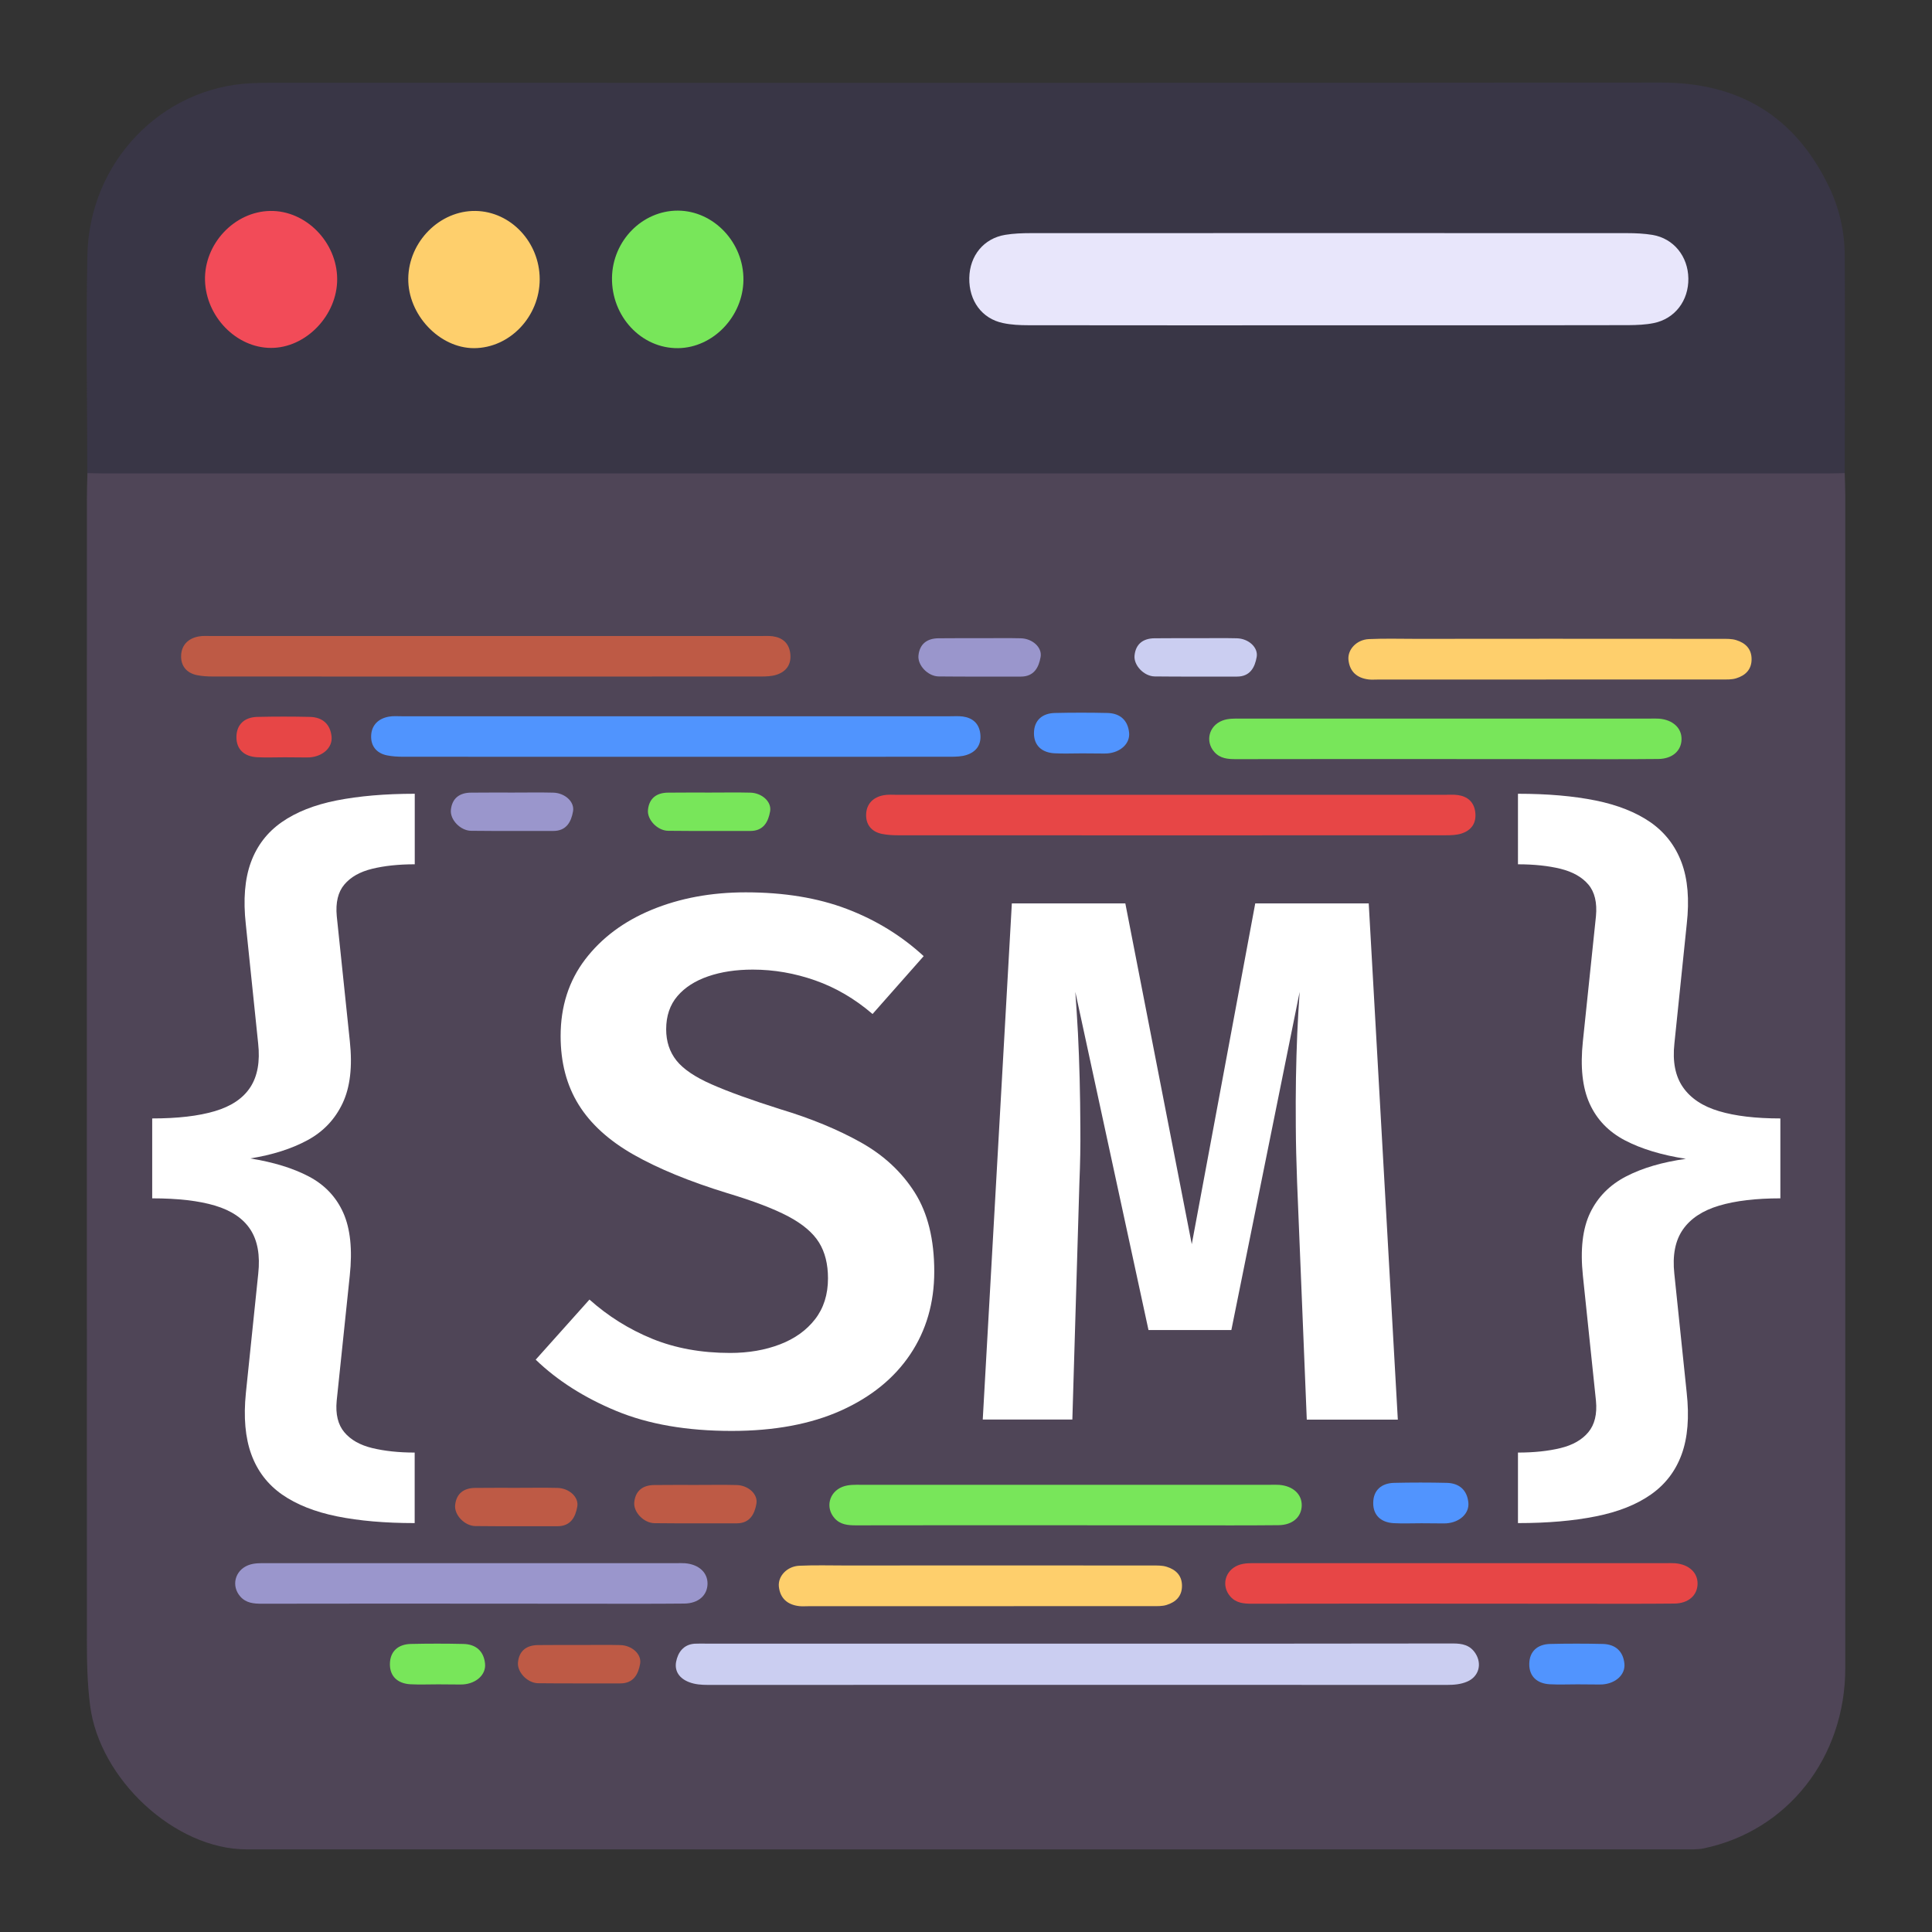 <?xml version="1.0" encoding="utf-8"?>
<!-- Generator: Adobe Illustrator 25.3.0, SVG Export Plug-In . SVG Version: 6.00 Build 0)  -->
<svg version="1.1" id="OBJECTS" xmlns="http://www.w3.org/2000/svg" xmlns:xlink="http://www.w3.org/1999/xlink" x="0px" y="0px"
	 viewBox="0 0 241.06 241.06" style="enable-background:new 0 0 241.06 241.06;" xml:space="preserve">
<rect x="0" y="0" width="241.06" height="241.06" fill="#333333" stroke="none"/>
<style type="text/css">
	.st0{display:none;fill:#272829;}
	.st1{fill:#4F4557;}
	.st2{fill:#393646;}
	.st3{fill:#E8E6FB;}
	.st4{fill:#78E65A;}
	.st5{fill:#FECF6C;}
	.st6{fill:#F24B58;}
	.st7{fill:#E74646;}
	.st8{fill:#5094FE;}
	.st9{fill:#BE5A45;}
	.st10{fill:#CBCEF1;}
	.st11{fill:#9A96CC;}
	.st12{fill:#5194FE;}
	.st13{fill:#FFFFFF;}
</style>
<rect x="-25.55" y="-25.55" class="st0" width="292.16" height="292.16"/>
<g>
	<g>
		<path class="st1" d="M230.17,59.03c0.02,0.94,0.07,1.89,0.07,2.83c0,48.75,0,97.51,0,146.26c0,11.17-7.19,20.33-17.68,22.51
			c-0.73,0.15-1.51,0.12-2.26,0.12c-59.84,0-119.68,0.01-179.53,0c-8.97,0-18.37-8.78-19.53-17.96c-0.35-2.75-0.4-5.47-0.4-8.22
			c-0.01-47.41,0-94.83,0-142.24c0-1.1,0.04-2.2,0.07-3.31c1.29-0.95,2.78-0.63,4.19-0.63c28.97-0.02,57.93-0.01,86.9-0.01
			c41.33,0,82.65,0,123.98,0.01C227.39,58.41,228.87,58.09,230.17,59.03z"/>
		<path class="st2" d="M230.17,59.03c-0.68,0.01-1.36,0.04-2.05,0.04c-71.73,0-143.45,0-215.18,0c-0.68,0-1.36-0.03-2.05-0.04
			c-0.01-9.05-0.17-18.11,0.01-27.16c0.23-11.65,9.24-20.97,20.46-21.49c0.83-0.04,1.67-0.05,2.5-0.05
			c57.78,0,115.56,0.03,173.34-0.03c9.56-0.01,16.64,3.99,20.97,12.92c1.31,2.7,1.99,5.63,2,8.65
			C230.23,40.93,230.18,49.98,230.17,59.03z"/>
		<path class="st3" d="M165.86,40.59c-12.52,0-25.03,0.01-37.55-0.01c-1.06,0-2.13-0.05-3.16-0.27c-2.64-0.55-4.26-2.78-4.21-5.63
			c0.05-2.79,1.81-4.94,4.49-5.38c1.04-0.17,2.11-0.21,3.17-0.21c24.81-0.01,49.61-0.01,74.42,0c1.06,0,2.13,0.05,3.17,0.22
			c2.64,0.45,4.43,2.67,4.47,5.43c0.04,2.77-1.67,5.03-4.31,5.57c-1.03,0.21-2.11,0.25-3.16,0.26
			C190.74,40.6,178.3,40.59,165.86,40.59z"/>
		<path class="st4" d="M92.76,34.94c-0.05,4.55-3.78,8.44-8.14,8.5c-4.58,0.06-8.34-3.94-8.26-8.81c0.08-4.6,3.78-8.36,8.22-8.35
			C89.06,26.3,92.81,30.27,92.76,34.94z"/>
		<path class="st5" d="M67.34,34.83c0,4.68-3.74,8.6-8.2,8.61c-4.32,0-8.26-4.18-8.2-8.7c0.06-4.6,3.94-8.49,8.4-8.42
			C63.73,26.39,67.33,30.22,67.34,34.83z"/>
		<path class="st6" d="M33.72,26.32c4.44-0.07,8.32,3.88,8.35,8.48c0.03,4.54-3.9,8.63-8.27,8.61c-4.31-0.01-8.09-3.89-8.22-8.41
			C25.45,30.44,29.24,26.39,33.72,26.32z"/>
	</g>
	<g>
		<g>
			<path class="st7" d="M146.26,99.17c11.33,0,22.65,0,33.98,0c0.55,0,1.11-0.04,1.65,0.03c1.22,0.17,2.02,0.86,2.18,2.12
				c0.17,1.34-0.45,2.27-1.71,2.68c-0.62,0.2-1.32,0.22-1.99,0.22c-22.77,0.01-45.55,0.01-68.32,0c-0.67,0-1.35-0.04-2-0.17
				c-1.33-0.27-2.04-1.19-1.98-2.48c0.06-1.3,0.91-2.12,2.2-2.35c0.53-0.1,1.1-0.05,1.65-0.05
				C123.37,99.17,134.81,99.17,146.26,99.17z"/>
			<path class="st8" d="M84.5,89.37c11.33,0,22.65,0,33.98,0c0.55,0,1.11-0.04,1.65,0.03c1.22,0.17,2.02,0.86,2.18,2.12
				c0.17,1.34-0.45,2.27-1.71,2.68c-0.62,0.2-1.32,0.22-1.99,0.22c-22.77,0.01-45.55,0.01-68.32,0c-0.67,0-1.35-0.04-2-0.17
				c-1.33-0.27-2.04-1.19-1.98-2.48c0.06-1.3,0.91-2.12,2.2-2.35c0.53-0.1,1.1-0.05,1.65-0.05C61.6,89.37,73.05,89.37,84.5,89.37z"
				/>
			<path class="st9" d="M60.79,79.36c11.33,0,22.65,0,33.98,0c0.55,0,1.11-0.04,1.65,0.03c1.22,0.17,2.02,0.86,2.18,2.12
				c0.17,1.34-0.45,2.27-1.71,2.68c-0.62,0.2-1.32,0.22-1.99,0.22c-22.77,0.01-45.55,0.01-68.32,0c-0.67,0-1.35-0.04-2-0.17
				c-1.33-0.27-2.04-1.19-1.98-2.48c0.06-1.3,0.91-2.12,2.2-2.35c0.53-0.1,1.1-0.05,1.65-0.05C37.9,79.36,49.34,79.36,60.79,79.36z"
				/>
			<path class="st5" d="M193.36,79.7c7.16,0,14.31,0,21.47,0.01c0.61,0,1.24-0.02,1.81,0.16c1.13,0.35,1.91,1.08,1.91,2.38
				c0,1.31-0.79,2.03-1.91,2.38c-0.56,0.18-1.21,0.15-1.81,0.15c-14.31,0.01-28.63,0.01-42.94,0.01c-0.37,0-0.74,0.03-1.1-0.01
				c-1.46-0.17-2.38-0.96-2.54-2.44c-0.13-1.31,1.03-2.53,2.55-2.6c1.95-0.09,3.91-0.03,5.87-0.03
				C182.23,79.7,187.8,79.7,193.36,79.7z"/>
			<path class="st4" d="M180.29,94.71c-8.69,0-17.39-0.01-26.08,0.01c-1.01,0-1.96-0.07-2.69-0.89c-1.17-1.32-0.69-3.25,0.97-3.91
				c0.76-0.3,1.56-0.26,2.36-0.26c17.02,0,34.04,0,51.06,0c0.37,0,0.74-0.02,1.1,0.01c1.72,0.14,2.83,1.17,2.8,2.58
				c-0.03,1.42-1.13,2.43-2.89,2.45c-3.92,0.04-7.84,0.02-11.76,0.02C190.21,94.71,185.25,94.71,180.29,94.71z"/>
			<path class="st10" d="M149.37,79.63c1.65,0,3.3-0.03,4.95,0.01c1.45,0.03,2.69,1.13,2.48,2.33c-0.23,1.32-0.83,2.45-2.47,2.45
				c-3.42-0.01-6.84,0.02-10.26-0.02c-1.33-0.02-2.64-1.39-2.51-2.62c0.15-1.44,1.08-2.13,2.5-2.14
				C145.82,79.62,147.59,79.63,149.37,79.63z"/>
			<path class="st11" d="M122.41,79.63c1.65,0,3.3-0.03,4.95,0.01c1.45,0.03,2.69,1.13,2.48,2.33c-0.23,1.32-0.83,2.45-2.47,2.45
				c-3.42-0.01-6.84,0.02-10.26-0.02c-1.33-0.02-2.64-1.39-2.51-2.62c0.15-1.44,1.08-2.13,2.5-2.14
				C118.86,79.62,120.63,79.63,122.41,79.63z"/>
			<path class="st4" d="M88.66,98.89c1.65,0,3.3-0.03,4.95,0.01c1.45,0.03,2.69,1.13,2.48,2.33c-0.23,1.32-0.83,2.45-2.47,2.45
				c-3.42-0.01-6.84,0.02-10.26-0.02c-1.33-0.02-2.64-1.39-2.51-2.62c0.15-1.44,1.08-2.13,2.5-2.14
				C85.12,98.88,86.89,98.89,88.66,98.89z"/>
			<path class="st11" d="M64.07,98.89c1.65,0,3.3-0.03,4.95,0.01c1.45,0.03,2.69,1.13,2.48,2.33c-0.23,1.32-0.83,2.45-2.47,2.45
				c-3.42-0.01-6.84,0.02-10.26-0.02c-1.33-0.02-2.64-1.39-2.51-2.62c0.15-1.44,1.08-2.13,2.5-2.14
				C60.53,98.88,62.3,98.89,64.07,98.89z"/>
			<path class="st12" d="M135.03,94c-1.16,0-2.32,0.05-3.47-0.01c-1.57-0.09-2.57-0.98-2.55-2.54c0.02-1.56,1.02-2.45,2.6-2.49
				c2.19-0.05,4.39-0.05,6.58,0c1.55,0.04,2.53,0.89,2.69,2.45c0.14,1.38-1.09,2.48-2.73,2.6c-0.12,0.01-0.24,0.01-0.37,0.01
				C136.86,94.01,135.95,94.01,135.03,94C135.03,94,135.03,94,135.03,94z"/>
			<path class="st7" d="M35.52,94.49c-1.16,0-2.32,0.05-3.47-0.01c-1.57-0.09-2.57-0.98-2.55-2.54c0.02-1.56,1.02-2.45,2.6-2.49
				c2.19-0.05,4.39-0.05,6.58,0c1.55,0.04,2.53,0.89,2.69,2.45c0.14,1.38-1.09,2.48-2.73,2.6c-0.12,0.01-0.24,0.01-0.37,0.01
				C37.35,94.5,36.44,94.5,35.52,94.49C35.52,94.49,35.52,94.49,35.52,94.49z"/>
		</g>
		<g>
			<path class="st4" d="M132.9,190.31c-8.69,0-17.39-0.01-26.08,0.01c-1.01,0-1.96-0.07-2.69-0.89c-1.17-1.32-0.69-3.25,0.97-3.91
				c0.76-0.3,1.56-0.26,2.36-0.26c17.02,0,34.04,0,51.06,0c0.37,0,0.74-0.02,1.1,0.01c1.72,0.14,2.83,1.17,2.8,2.58
				c-0.03,1.42-1.13,2.43-2.89,2.45c-3.92,0.04-7.84,0.02-11.76,0.02C142.81,190.31,137.86,190.31,132.9,190.31z"/>
			<path class="st11" d="M58.76,200.09c-8.69,0-17.39-0.01-26.08,0.01c-1.01,0-1.96-0.07-2.69-0.89c-1.17-1.32-0.69-3.25,0.97-3.91
				c0.76-0.3,1.56-0.26,2.36-0.26c17.02,0,34.04,0,51.06,0c0.37,0,0.74-0.02,1.1,0.01c1.72,0.14,2.83,1.17,2.8,2.58
				c-0.03,1.42-1.13,2.43-2.89,2.45c-3.92,0.04-7.84,0.02-11.76,0.02C68.68,200.09,63.72,200.09,58.76,200.09z"/>
			<path class="st7" d="M182.29,200.09c-8.69,0-17.39-0.01-26.08,0.01c-1.01,0-1.96-0.07-2.69-0.89c-1.17-1.32-0.69-3.25,0.97-3.91
				c0.76-0.3,1.56-0.26,2.36-0.26c17.02,0,34.04,0,51.06,0c0.37,0,0.74-0.02,1.1,0.01c1.72,0.14,2.83,1.17,2.8,2.58
				c-0.03,1.42-1.13,2.43-2.89,2.45c-3.92,0.04-7.84,0.02-11.76,0.02C192.2,200.09,187.25,200.09,182.29,200.09z"/>
			<path class="st5" d="M122.29,195.32c7.16,0,14.31,0,21.47,0.01c0.61,0,1.24-0.02,1.81,0.16c1.13,0.35,1.91,1.08,1.91,2.38
				c0,1.31-0.79,2.03-1.91,2.38c-0.56,0.18-1.21,0.15-1.81,0.15c-14.31,0.01-28.63,0.01-42.94,0.01c-0.37,0-0.74,0.03-1.1-0.01
				c-1.46-0.17-2.38-0.96-2.54-2.44c-0.13-1.31,1.03-2.53,2.55-2.6c1.95-0.09,3.91-0.03,5.87-0.03
				C111.16,195.32,116.72,195.32,122.29,195.32z"/>
			<path class="st9" d="M64.6,185.64c1.65,0,3.3-0.03,4.95,0.01c1.45,0.03,2.69,1.13,2.48,2.33c-0.23,1.32-0.83,2.45-2.47,2.45
				c-3.42-0.01-6.84,0.02-10.26-0.02c-1.33-0.02-2.64-1.39-2.51-2.62c0.15-1.44,1.08-2.13,2.5-2.14
				C61.05,185.63,62.83,185.64,64.6,185.64z"/>
			<path class="st10" d="M134.43,205.08c15.61,0,31.23,0.01,46.84-0.02c1.19,0,2.16,0.19,2.84,1.26c0.83,1.32,0.4,2.88-1.05,3.5
				c-0.79,0.34-1.64,0.41-2.51,0.41c-30.74-0.01-61.48-0.01-92.22,0c-0.8,0-1.58-0.05-2.34-0.34c-1.19-0.45-1.85-1.35-1.63-2.54
				c0.22-1.16,0.91-2.16,2.3-2.26c0.49-0.03,0.98-0.01,1.47-0.01C103.57,205.08,119,205.08,134.43,205.08z"/>
			<path class="st4" d="M54.67,210.16c-1.16,0-2.32,0.05-3.47-0.01c-1.57-0.09-2.57-0.98-2.55-2.54c0.02-1.56,1.02-2.45,2.6-2.49
				c2.19-0.05,4.39-0.05,6.58,0c1.55,0.04,2.53,0.89,2.69,2.45c0.14,1.38-1.09,2.48-2.73,2.6c-0.12,0.01-0.24,0.01-0.37,0.01
				C56.5,210.17,55.59,210.17,54.67,210.16C54.67,210.17,54.67,210.16,54.67,210.16z"/>
			<path class="st12" d="M196.83,210.16c-1.16,0-2.32,0.05-3.47-0.01c-1.57-0.09-2.57-0.98-2.55-2.54c0.02-1.56,1.02-2.45,2.6-2.49
				c2.19-0.05,4.39-0.05,6.58,0c1.55,0.04,2.53,0.89,2.69,2.45c0.14,1.38-1.09,2.48-2.73,2.6c-0.12,0.01-0.24,0.01-0.37,0.01
				C198.66,210.17,197.74,210.17,196.83,210.16C196.83,210.17,196.83,210.16,196.83,210.16z"/>
			<path class="st9" d="M72.44,205.25c1.65,0,3.3-0.03,4.95,0.01c1.45,0.03,2.69,1.13,2.48,2.33c-0.23,1.32-0.83,2.45-2.47,2.45
				c-3.42-0.01-6.84,0.02-10.26-0.02c-1.33-0.02-2.64-1.39-2.51-2.62c0.15-1.44,1.08-2.13,2.5-2.14
				C68.9,205.24,70.67,205.25,72.44,205.25z"/>
			<path class="st12" d="M177.36,190.06c-1.16,0-2.32,0.05-3.47-0.01c-1.57-0.09-2.57-0.98-2.55-2.54c0.01-1.56,1.02-2.45,2.6-2.49
				c2.19-0.05,4.39-0.05,6.58,0c1.55,0.04,2.53,0.89,2.69,2.45c0.14,1.38-1.09,2.48-2.73,2.6c-0.12,0.01-0.24,0.01-0.37,0.01
				C179.19,190.07,178.27,190.07,177.36,190.06C177.36,190.07,177.36,190.06,177.36,190.06z"/>
		</g>
		<g>
			<path class="st13" d="M51.75,99.04v8.8c-2.02,0-3.79,0.19-5.31,0.56c-1.52,0.37-2.68,1.02-3.47,1.96
				c-0.79,0.93-1.11,2.25-0.95,3.96l1.63,15.6c0.34,3.17,0.04,5.75-0.91,7.75c-0.95,2-2.41,3.54-4.4,4.61
				c-1.99,1.07-4.36,1.82-7.12,2.26c2.92,0.47,5.36,1.22,7.33,2.26c1.97,1.04,3.4,2.55,4.28,4.52c0.88,1.97,1.16,4.59,0.81,7.85
				l-1.63,15.6c-0.16,1.68,0.16,2.99,0.95,3.93c0.79,0.95,1.96,1.61,3.49,1.98c1.54,0.37,3.3,0.56,5.29,0.56v8.8
				c-3.69,0-6.92-0.28-9.69-0.84c-2.76-0.56-5.05-1.47-6.85-2.72c-1.8-1.26-3.08-2.93-3.84-5.01c-0.76-2.08-0.99-4.64-0.68-7.68
				l1.54-14.86c0.25-2.3-0.08-4.14-0.98-5.52c-0.9-1.38-2.37-2.37-4.4-2.98c-2.03-0.61-4.65-0.91-7.85-0.91v-9.97
				c3.17,0,5.77-0.3,7.82-0.91c2.05-0.61,3.52-1.6,4.42-2.98c0.9-1.38,1.23-3.2,0.98-5.47l-1.54-14.86
				c-0.34-3.07-0.13-5.65,0.63-7.73c0.76-2.08,2.04-3.75,3.84-5.01c1.8-1.26,4.09-2.17,6.87-2.72
				C44.82,99.32,48.05,99.04,51.75,99.04z"/>
			<path class="st13" d="M116.57,158.65c0,3.91-1,7.36-3,10.34c-2,2.98-4.88,5.32-8.64,7.01c-3.76,1.69-8.31,2.54-13.64,2.54
				c-5.59,0-10.38-0.83-14.39-2.49s-7.36-3.8-10.06-6.4l6.71-7.5c2.33,2.08,4.94,3.71,7.82,4.89c2.89,1.18,6.13,1.77,9.73,1.77
				c2.3,0,4.37-0.36,6.22-1.07c1.85-0.71,3.31-1.76,4.38-3.14c1.07-1.38,1.61-3.08,1.61-5.1c0-1.77-0.37-3.26-1.12-4.47
				s-2.03-2.3-3.84-3.26c-1.82-0.96-4.34-1.92-7.57-2.89c-4.75-1.46-8.66-3.07-11.74-4.82c-3.07-1.75-5.36-3.83-6.85-6.24
				c-1.49-2.41-2.24-5.25-2.24-8.55c0-3.69,1.02-6.88,3.07-9.57c2.05-2.68,4.82-4.75,8.31-6.19c3.49-1.44,7.4-2.17,11.71-2.17
				c4.78,0,8.99,0.69,12.62,2.07c3.63,1.38,6.83,3.35,9.59,5.89l-6.38,7.22c-2.2-1.89-4.59-3.29-7.15-4.19
				c-2.56-0.9-5.16-1.35-7.8-1.35c-2.08,0-3.94,0.28-5.56,0.84c-1.63,0.56-2.91,1.38-3.84,2.47c-0.93,1.09-1.4,2.47-1.4,4.14
				c0,1.52,0.43,2.82,1.28,3.89c0.85,1.07,2.32,2.07,4.4,2.98c2.08,0.92,4.94,1.95,8.57,3.1c3.82,1.15,7.16,2.53,10.04,4.14
				c2.87,1.61,5.11,3.7,6.73,6.26C115.76,151.36,116.57,154.65,116.57,158.65z"/>
			<path class="st13" d="M170.78,112.73l3.63,64.4h-11.36l-1.21-29.66c-0.09-2.48-0.15-4.79-0.16-6.92
				c-0.02-2.13-0.01-4.14,0.02-6.05c0.03-1.91,0.09-3.75,0.16-5.52c0.08-1.77,0.18-3.51,0.3-5.22l-8.52,42.19H143.3l-9.13-42.19
				c0.12,1.65,0.23,3.37,0.33,5.17c0.09,1.8,0.16,3.68,0.21,5.63c0.05,1.96,0.08,4.02,0.09,6.19c0.02,2.17-0.02,4.44-0.12,6.8
				l-0.88,29.57h-11.18l3.63-64.4h14.16l8.29,42.52l7.92-42.52H170.78z"/>
			<path class="st13" d="M189.4,99.04c3.69,0,6.92,0.28,9.69,0.84c2.76,0.56,5.04,1.47,6.85,2.72c1.8,1.26,3.09,2.93,3.87,5.01
				c0.78,2.08,0.99,4.64,0.65,7.68l-1.54,14.9c-0.25,2.27,0.11,4.09,1.07,5.47c0.96,1.38,2.46,2.38,4.49,2.98
				c2.03,0.61,4.59,0.91,7.66,0.91v9.97c-3.04,0-5.59,0.3-7.64,0.91c-2.05,0.61-3.56,1.6-4.52,2.98c-0.96,1.38-1.32,3.22-1.07,5.52
				l1.54,14.81c0.34,3.07,0.13,5.65-0.63,7.73c-0.76,2.08-2.04,3.75-3.84,5.01c-1.8,1.26-4.09,2.17-6.87,2.72
				c-2.78,0.56-6.02,0.84-9.71,0.84v-8.8c2.02,0,3.79-0.19,5.31-0.56c1.52-0.37,2.68-1.03,3.47-1.98c0.79-0.95,1.11-2.26,0.95-3.93
				l-1.63-15.6c-0.34-3.26-0.04-5.88,0.91-7.85c0.95-1.97,2.44-3.48,4.49-4.54c2.05-1.06,4.53-1.78,7.45-2.19
				c-3.01-0.47-5.54-1.23-7.59-2.3c-2.05-1.07-3.52-2.6-4.42-4.59c-0.9-1.99-1.18-4.58-0.84-7.78l1.63-15.6
				c0.16-1.71-0.16-3.03-0.95-3.96c-0.79-0.93-1.95-1.58-3.47-1.96c-1.52-0.37-3.29-0.56-5.31-0.56V99.04z"/>
		</g>
	</g>
</g>
<path class="st9" d="M86.95,185.28c1.65,0,3.3-0.03,4.95,0.01c1.45,0.03,2.69,1.13,2.48,2.33c-0.23,1.32-0.83,2.45-2.47,2.45
	c-3.42-0.01-6.84,0.02-10.26-0.02c-1.33-0.02-2.64-1.39-2.51-2.62c0.15-1.44,1.08-2.13,2.5-2.14
	C83.41,185.27,85.18,185.28,86.95,185.28z"/>
</svg>
